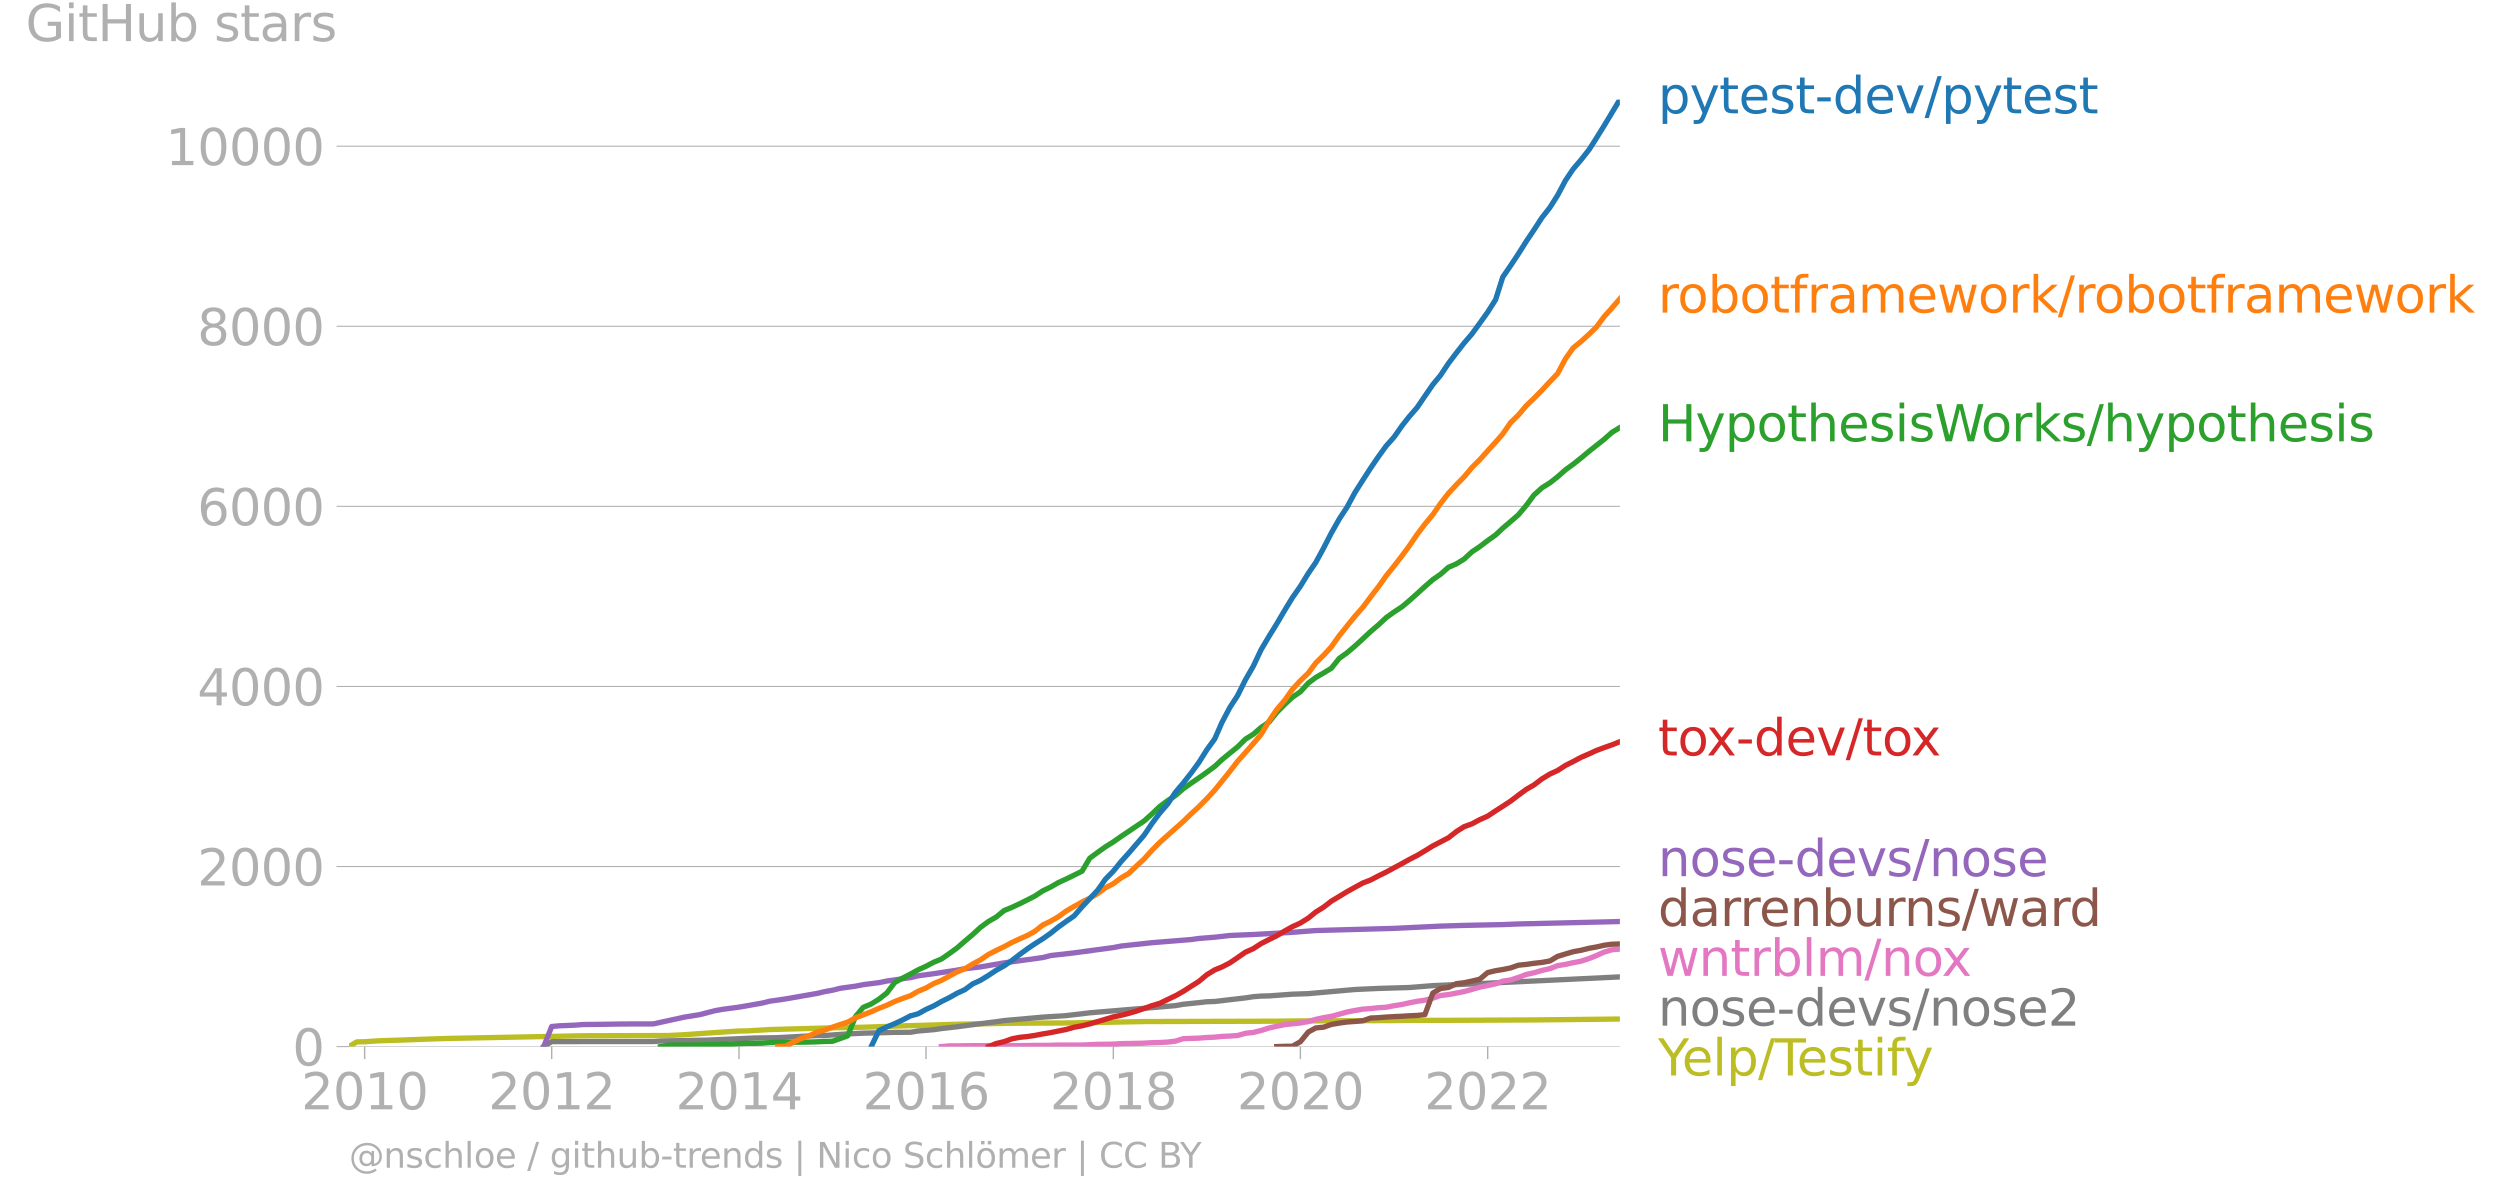 <svg xmlns="http://www.w3.org/2000/svg" xmlns:xlink="http://www.w3.org/1999/xlink" width="936.674" height="450.159" viewBox="0 0 702.505 337.619"><defs><style>*{stroke-linejoin:round;stroke-linecap:butt}</style></defs><g id="figure_1"><path id="patch_1" d="M0 337.62h702.505V0H0v337.62z" style="fill:none"/><g id="axes_1"><path id="patch_2" d="M98.073 294.092h357.12V27.98H98.073v266.112z" style="fill:none"/><g id="matplotlib.axis_1"><g id="xtick_1"><g id="line2d_1"><defs><path id="mbb32a7c921" d="M0 0v3.5" style="stroke:#b0b0b0;stroke-width:.4"/></defs><use xlink:href="#mbb32a7c921" x="102.465" y="294.092" style="fill:#b0b0b0;stroke:#b0b0b0;stroke-width:.4"/></g><g id="text_1" style="fill:#b0b0b0" transform="matrix(.14 0 0 -.14 84.65 311.73)"><defs><path id="DejaVuSans-32" d="M1228 531h2203V0H469v531q359 372 979 998 621 627 780 809 303 340 423 576 121 236 121 464 0 372-261 606-261 235-680 235-297 0-627-103-329-103-704-313v638q381 153 712 231 332 78 607 78 725 0 1156-363 431-362 431-968 0-288-108-546-107-257-392-607-78-91-497-524-418-433-1181-1211z" transform="scale(.016)"/><path id="DejaVuSans-30" d="M2034 4250q-487 0-733-480-245-479-245-1442 0-959 245-1439 246-480 733-480 491 0 736 480 246 480 246 1439 0 963-246 1442-245 480-736 480zm0 500q785 0 1199-621 414-620 414-1801 0-1178-414-1799Q2819-91 2034-91q-784 0-1198 620-414 621-414 1799 0 1181 414 1801 414 621 1198 621z" transform="scale(.016)"/><path id="DejaVuSans-31" d="M794 531h1031v3560L703 3866v575l1116 225h631V531h1031V0H794v531z" transform="scale(.016)"/></defs><use xlink:href="#DejaVuSans-32"/><use xlink:href="#DejaVuSans-30" x="63.623"/><use xlink:href="#DejaVuSans-31" x="127.246"/><use xlink:href="#DejaVuSans-30" x="190.869"/></g></g><g id="xtick_2"><use xlink:href="#mbb32a7c921" id="line2d_2" x="155.025" y="294.092" style="fill:#b0b0b0;stroke:#b0b0b0;stroke-width:.4"/><g id="text_2" style="fill:#b0b0b0" transform="matrix(.14 0 0 -.14 137.21 311.73)"><use xlink:href="#DejaVuSans-32"/><use xlink:href="#DejaVuSans-30" x="63.623"/><use xlink:href="#DejaVuSans-31" x="127.246"/><use xlink:href="#DejaVuSans-32" x="190.869"/></g></g><g id="xtick_3"><use xlink:href="#mbb32a7c921" id="line2d_3" x="207.657" y="294.092" style="fill:#b0b0b0;stroke:#b0b0b0;stroke-width:.4"/><g id="text_3" style="fill:#b0b0b0" transform="matrix(.14 0 0 -.14 189.842 311.73)"><defs><path id="DejaVuSans-34" d="M2419 4116 825 1625h1594v2491zm-166 550h794V1625h666v-525h-666V0h-628v1100H313v609l1940 2957z" transform="scale(.016)"/></defs><use xlink:href="#DejaVuSans-32"/><use xlink:href="#DejaVuSans-30" x="63.623"/><use xlink:href="#DejaVuSans-31" x="127.246"/><use xlink:href="#DejaVuSans-34" x="190.869"/></g></g><g id="xtick_4"><use xlink:href="#mbb32a7c921" id="line2d_4" x="260.217" y="294.092" style="fill:#b0b0b0;stroke:#b0b0b0;stroke-width:.4"/><g id="text_4" style="fill:#b0b0b0" transform="matrix(.14 0 0 -.14 242.402 311.73)"><defs><path id="DejaVuSans-36" d="M2113 2584q-425 0-674-291-248-290-248-796 0-503 248-796 249-292 674-292t673 292q248 293 248 796 0 506-248 796-248 291-673 291zm1253 1979v-575q-238 112-480 171-242 60-480 60-625 0-955-422-329-422-376-1275 184 272 462 417 279 145 613 145 703 0 1111-427 408-426 408-1160 0-719-425-1154Q2819-91 2113-91q-810 0-1238 620-428 621-428 1799 0 1106 525 1764t1409 658q238 0 480-47t505-140z" transform="scale(.016)"/></defs><use xlink:href="#DejaVuSans-32"/><use xlink:href="#DejaVuSans-30" x="63.623"/><use xlink:href="#DejaVuSans-31" x="127.246"/><use xlink:href="#DejaVuSans-36" x="190.869"/></g></g><g id="xtick_5"><use xlink:href="#mbb32a7c921" id="line2d_5" x="312.849" y="294.092" style="fill:#b0b0b0;stroke:#b0b0b0;stroke-width:.4"/><g id="text_5" style="fill:#b0b0b0" transform="matrix(.14 0 0 -.14 295.034 311.73)"><defs><path id="DejaVuSans-38" d="M2034 2216q-450 0-708-241-257-241-257-662 0-422 257-663 258-241 708-241t709 242q260 243 260 662 0 421-258 662-257 241-711 241zm-631 268q-406 100-633 378-226 279-226 679 0 559 398 884 399 325 1092 325 697 0 1094-325t397-884q0-400-227-679-226-278-629-378 456-106 710-416 255-309 255-755 0-679-414-1042Q2806-91 2034-91q-771 0-1186 362-414 363-414 1042 0 446 256 755 257 310 713 416zm-231 997q0-362 226-565 227-203 636-203 407 0 636 203 230 203 230 565 0 363-230 566-229 203-636 203-409 0-636-203-226-203-226-566z" transform="scale(.016)"/></defs><use xlink:href="#DejaVuSans-32"/><use xlink:href="#DejaVuSans-30" x="63.623"/><use xlink:href="#DejaVuSans-31" x="127.246"/><use xlink:href="#DejaVuSans-38" x="190.869"/></g></g><g id="xtick_6"><use xlink:href="#mbb32a7c921" id="line2d_6" x="365.409" y="294.092" style="fill:#b0b0b0;stroke:#b0b0b0;stroke-width:.4"/><g id="text_6" style="fill:#b0b0b0" transform="matrix(.14 0 0 -.14 347.594 311.73)"><use xlink:href="#DejaVuSans-32"/><use xlink:href="#DejaVuSans-30" x="63.623"/><use xlink:href="#DejaVuSans-32" x="127.246"/><use xlink:href="#DejaVuSans-30" x="190.869"/></g></g><g id="xtick_7"><use xlink:href="#mbb32a7c921" id="line2d_7" x="418.041" y="294.092" style="fill:#b0b0b0;stroke:#b0b0b0;stroke-width:.4"/><g id="text_7" style="fill:#b0b0b0" transform="matrix(.14 0 0 -.14 400.226 311.73)"><use xlink:href="#DejaVuSans-32"/><use xlink:href="#DejaVuSans-30" x="63.623"/><use xlink:href="#DejaVuSans-32" x="127.246"/><use xlink:href="#DejaVuSans-32" x="190.869"/></g></g></g><g id="matplotlib.axis_2"><g id="ytick_1"><path id="line2d_8" d="M98.073 294.092h357.12" clip-path="url(#pe6f8e4f881)" style="fill:none;stroke:#b0b0b0;stroke-width:.3;stroke-linecap:square"/><g id="line2d_9"><defs><path id="m45267df56d" d="M0 0h-3.5" style="stroke:#b0b0b0;stroke-width:.3"/></defs><use xlink:href="#m45267df56d" x="98.073" y="294.092" style="fill:#b0b0b0;stroke:#b0b0b0;stroke-width:.3"/></g><use xlink:href="#DejaVuSans-30" id="text_8" style="fill:#b0b0b0" transform="matrix(.14 0 0 -.14 82.166 299.411)"/></g><g id="ytick_2"><path id="line2d_10" d="M98.073 243.49h357.12" clip-path="url(#pe6f8e4f881)" style="fill:none;stroke:#b0b0b0;stroke-width:.3;stroke-linecap:square"/><use xlink:href="#m45267df56d" id="line2d_11" x="98.073" y="243.491" style="fill:#b0b0b0;stroke:#b0b0b0;stroke-width:.3"/><g id="text_9" style="fill:#b0b0b0" transform="matrix(.14 0 0 -.14 55.443 248.81)"><use xlink:href="#DejaVuSans-32"/><use xlink:href="#DejaVuSans-30" x="63.623"/><use xlink:href="#DejaVuSans-30" x="127.246"/><use xlink:href="#DejaVuSans-30" x="190.869"/></g></g><g id="ytick_3"><path id="line2d_12" d="M98.073 192.89h357.12" clip-path="url(#pe6f8e4f881)" style="fill:none;stroke:#b0b0b0;stroke-width:.3;stroke-linecap:square"/><use xlink:href="#m45267df56d" id="line2d_13" x="98.073" y="192.89" style="fill:#b0b0b0;stroke:#b0b0b0;stroke-width:.3"/><g id="text_10" style="fill:#b0b0b0" transform="matrix(.14 0 0 -.14 55.443 198.209)"><use xlink:href="#DejaVuSans-34"/><use xlink:href="#DejaVuSans-30" x="63.623"/><use xlink:href="#DejaVuSans-30" x="127.246"/><use xlink:href="#DejaVuSans-30" x="190.869"/></g></g><g id="ytick_4"><path id="line2d_14" d="M98.073 142.288h357.12" clip-path="url(#pe6f8e4f881)" style="fill:none;stroke:#b0b0b0;stroke-width:.3;stroke-linecap:square"/><use xlink:href="#m45267df56d" id="line2d_15" x="98.073" y="142.288" style="fill:#b0b0b0;stroke:#b0b0b0;stroke-width:.3"/><g id="text_11" style="fill:#b0b0b0" transform="matrix(.14 0 0 -.14 55.443 147.607)"><use xlink:href="#DejaVuSans-36"/><use xlink:href="#DejaVuSans-30" x="63.623"/><use xlink:href="#DejaVuSans-30" x="127.246"/><use xlink:href="#DejaVuSans-30" x="190.869"/></g></g><g id="ytick_5"><path id="line2d_16" d="M98.073 91.687h357.12" clip-path="url(#pe6f8e4f881)" style="fill:none;stroke:#b0b0b0;stroke-width:.3;stroke-linecap:square"/><use xlink:href="#m45267df56d" id="line2d_17" x="98.073" y="91.687" style="fill:#b0b0b0;stroke:#b0b0b0;stroke-width:.3"/><g id="text_12" style="fill:#b0b0b0" transform="matrix(.14 0 0 -.14 55.443 97.006)"><use xlink:href="#DejaVuSans-38"/><use xlink:href="#DejaVuSans-30" x="63.623"/><use xlink:href="#DejaVuSans-30" x="127.246"/><use xlink:href="#DejaVuSans-30" x="190.869"/></g></g><g id="ytick_6"><path id="line2d_18" d="M98.073 41.086h357.12" clip-path="url(#pe6f8e4f881)" style="fill:none;stroke:#b0b0b0;stroke-width:.3;stroke-linecap:square"/><use xlink:href="#m45267df56d" id="line2d_19" x="98.073" y="41.086" style="fill:#b0b0b0;stroke:#b0b0b0;stroke-width:.3"/><g id="text_13" style="fill:#b0b0b0" transform="matrix(.14 0 0 -.14 46.536 46.405)"><use xlink:href="#DejaVuSans-31"/><use xlink:href="#DejaVuSans-30" x="63.623"/><use xlink:href="#DejaVuSans-30" x="127.246"/><use xlink:href="#DejaVuSans-30" x="190.869"/><use xlink:href="#DejaVuSans-30" x="254.492"/></g></g><g id="text_14" style="fill:#b0b0b0" transform="matrix(.14 0 0 -.14 7.2 11.563)"><defs><path id="DejaVuSans-47" d="M3809 666v1253H2778v519h1656V434q-365-259-806-392-440-133-940-133-1094 0-1712 639-617 640-617 1780 0 1144 617 1783 618 639 1712 639 456 0 867-113 411-112 758-331v-672q-350 297-744 447t-828 150q-857 0-1287-478-429-478-429-1425 0-944 429-1422 430-478 1287-478 334 0 596 58 263 58 472 180z" transform="scale(.016)"/><path id="DejaVuSans-69" d="M603 3500h575V0H603v3500zm0 1363h575v-729H603v729z" transform="scale(.016)"/><path id="DejaVuSans-74" d="M1172 4494v-994h1184v-447H1172V1153q0-428 117-550t477-122h590V0h-590q-666 0-919 248-253 249-253 905v1900H172v447h422v994h578z" transform="scale(.016)"/><path id="DejaVuSans-48" d="M628 4666h631V2753h2294v1913h631V0h-631v2222H1259V0H628v4666z" transform="scale(.016)"/><path id="DejaVuSans-75" d="M544 1381v2119h575V1403q0-497 193-746 194-248 582-248 465 0 735 297 271 297 271 810v1984h575V0h-575v538q-209-319-486-474-276-155-642-155-603 0-916 375-312 375-312 1097zm1447 2203z" transform="scale(.016)"/><path id="DejaVuSans-62" d="M3116 1747q0 634-261 995t-717 361q-457 0-718-361t-261-995q0-634 261-995t718-361q456 0 717 361t261 995zM1159 2969q182 312 458 463 277 152 661 152 638 0 1036-506 399-506 399-1331T3314 415Q2916-91 2278-91q-384 0-661 152-276 152-458 464V0H581v4863h578V2969z" transform="scale(.016)"/><path id="DejaVuSans-73" d="M2834 3397v-544q-243 125-506 187-262 63-544 63-428 0-642-131t-214-394q0-200 153-314t616-217l197-44q612-131 870-370t258-667q0-488-386-773Q2250-91 1575-91q-281 0-586 55T347 128v594q319-166 628-249 309-82 613-82 406 0 624 139 219 139 219 392 0 234-158 359-157 125-692 241l-200 47q-534 112-772 345-237 233-237 639 0 494 350 762 350 269 994 269 318 0 599-47 282-46 519-140z" transform="scale(.016)"/><path id="DejaVuSans-61" d="M2194 1759q-697 0-966-159t-269-544q0-306 202-486 202-179 548-179 479 0 768 339t289 901v128h-572zm1147 238V0h-575v531q-197-318-491-470T1556-91q-537 0-855 302-317 302-317 808 0 590 395 890 396 300 1180 300h807v57q0 397-261 614t-733 217q-300 0-585-72-284-72-546-216v532q315 122 612 182 297 61 578 61 760 0 1135-394 375-393 375-1193z" transform="scale(.016)"/><path id="DejaVuSans-72" d="M2631 2963q-97 56-211 82-114 27-251 27-488 0-749-317t-261-911V0H581v3500h578v-544q182 319 472 473 291 155 707 155 59 0 131-8 72-7 159-23l3-590z" transform="scale(.016)"/></defs><use xlink:href="#DejaVuSans-47"/><use xlink:href="#DejaVuSans-69" x="77.49"/><use xlink:href="#DejaVuSans-74" x="105.273"/><use xlink:href="#DejaVuSans-48" x="144.482"/><use xlink:href="#DejaVuSans-75" x="219.678"/><use xlink:href="#DejaVuSans-62" x="283.057"/><use xlink:href="#DejaVuSans-20" x="346.533"/><use xlink:href="#DejaVuSans-73" x="378.32"/><use xlink:href="#DejaVuSans-74" x="430.42"/><use xlink:href="#DejaVuSans-61" x="469.629"/><use xlink:href="#DejaVuSans-72" x="530.908"/><use xlink:href="#DejaVuSans-73" x="572.021"/></g></g><path id="line2d_20" d="m98.073 294.092 2.16-1.315 2.232-.051 4.248-.278 6.624-.203 6.624-.253 6.552-.202 37.224-.734 24.12-.076 4.392-.228 8.784-.607 6.624-.43 2.232-.025 6.408-.38 15.408-.43 4.464-.101 6.408-.126 8.856-.304 17.496-.531 15.408-.279 17.496-.1 19.656-.38 37.296-.102 6.624-.076 26.352-.1 6.48-.051 11.016-.026 21.816-.1 24.12-.254h0" clip-path="url(#pe6f8e4f881)" style="fill:none;stroke:#bcbd22;stroke-width:1.5;stroke-linecap:square"/><path id="line2d_21" d="m152.793 294.092 2.232-1.391 10.944-.026h17.64l2.016-.151 13.248-.253 13.032-.582 6.624-.102 11.016-.607h2.16l6.48-.455 4.392-.203 8.856-.227 4.392-.026 2.16-.354 4.464-.38 2.088-.303 4.392-.506 4.392-.582 6.624-.835 2.232-.329 10.872-.961 6.552-.43 6.624-.785 10.872-.91 4.392-.355 4.392-.38 4.464-.379 2.16-.38 4.392-.455 2.232-.253 2.232-.075 8.64-1.012 2.16-.33 2.232-.176 2.232-.051 6.552-.48 4.464-.153 13.104-1.163 6.624-.304 8.64-.253 6.624-.531 11.016-.481 4.392-.202 37.152-1.772h0" clip-path="url(#pe6f8e4f881)" style="fill:none;stroke:#7f7f7f;stroke-width:1.5;stroke-linecap:square"/><path id="line2d_22" d="m264.537 294.092 2.232-.202h2.16l2.232-.026 2.16-.025h2.232l2.232-.025h8.784l2.232-.025 2.016-.026h2.232l2.16-.025 2.232-.076H304.065l2.16-.101 2.232-.101 2.16-.026 2.232-.025 2.232-.152 2.016-.025 2.232-.05 2.16-.051 2.232-.127 2.16-.05 2.232-.127 2.232-.278 2.16-.683 2.232-.076 2.16-.076 2.232-.177 2.232-.101 2.016-.203 2.232-.101 2.16-.152 2.232-.632 2.16-.228 2.232-.557 2.232-.708 2.16-.48 2.232-.456 2.16-.228 2.232-.228 2.232-.404 2.088-.608 2.232-.506 2.16-.354 2.232-.607 2.16-.607 2.232-.43 2.232-.38 2.16-.152 2.232-.253 2.16-.126 2.232-.43 2.232-.355 2.016-.455 2.232-.43 2.16-.304 2.232-.582 2.16-.733 2.232-.279 2.232-.404 2.16-.43 2.232-.608 2.16-.632 2.232-.456 2.232-.48 2.016-.76 2.232-.328 2.16-.709 2.232-.835 2.16-.48 2.232-.658 2.232-.506 2.16-.835 2.232-.354 2.16-.481 2.232-.43 2.232-.734 2.016-.81 2.232-1.011 2.16-.633 2.232-.202" clip-path="url(#pe6f8e4f881)" style="fill:none;stroke:#e377c2;stroke-width:1.5;stroke-linecap:square"/><g id="text_15" style="fill:#1f77b4" transform="matrix(.14 0 0 -.14 465.907 31.843)"><defs><path id="DejaVuSans-70" d="M1159 525v-1856H581v4831h578v-531q182 312 458 463 277 152 661 152 638 0 1036-506 399-506 399-1331T3314 415Q2916-91 2278-91q-384 0-661 152-276 152-458 464zm1957 1222q0 634-261 995t-717 361q-457 0-718-361t-261-995q0-634 261-995t718-361q456 0 717 361t261 995z" transform="scale(.016)"/><path id="DejaVuSans-79" d="M2059-325q-243-625-475-815-231-191-618-191H506v481h338q237 0 368 113 132 112 291 531l103 262L191 3500h609L1894 763l1094 2737h609L2059-325z" transform="scale(.016)"/><path id="DejaVuSans-65" d="M3597 1894v-281H953q38-594 358-905t892-311q331 0 642 81t618 244V178Q3153 47 2828-22t-659-69q-838 0-1327 487-489 488-489 1320 0 859 464 1363 464 505 1252 505 706 0 1117-455 411-454 411-1235zm-575 169q-6 471-264 752-258 282-683 282-481 0-770-272t-333-766l2050 4z" transform="scale(.016)"/><path id="DejaVuSans-2d" d="M313 2009h1684v-512H313v512z" transform="scale(.016)"/><path id="DejaVuSans-64" d="M2906 2969v1894h575V0h-575v525q-181-312-458-464-276-152-664-152-634 0-1033 506-398 507-398 1332t398 1331q399 506 1033 506 388 0 664-152 277-151 458-463zM947 1747q0-634 261-995t717-361q456 0 718 361 263 361 263 995t-263 995q-262 361-718 361t-717-361q-261-361-261-995z" transform="scale(.016)"/><path id="DejaVuSans-76" d="M191 3500h609L1894 563l1094 2937h609L2284 0h-781L191 3500z" transform="scale(.016)"/><path id="DejaVuSans-2f" d="M1625 4666h531L531-594H0l1625 5260z" transform="scale(.016)"/></defs><use xlink:href="#DejaVuSans-70"/><use xlink:href="#DejaVuSans-79" x="63.477"/><use xlink:href="#DejaVuSans-74" x="122.656"/><use xlink:href="#DejaVuSans-65" x="161.865"/><use xlink:href="#DejaVuSans-73" x="223.389"/><use xlink:href="#DejaVuSans-74" x="275.488"/><use xlink:href="#DejaVuSans-2d" x="314.697"/><use xlink:href="#DejaVuSans-64" x="350.781"/><use xlink:href="#DejaVuSans-65" x="414.258"/><use xlink:href="#DejaVuSans-76" x="475.781"/><use xlink:href="#DejaVuSans-2f" x="534.961"/><use xlink:href="#DejaVuSans-70" x="568.652"/><use xlink:href="#DejaVuSans-79" x="632.129"/><use xlink:href="#DejaVuSans-74" x="691.309"/><use xlink:href="#DejaVuSans-65" x="730.518"/><use xlink:href="#DejaVuSans-73" x="792.041"/><use xlink:href="#DejaVuSans-74" x="844.141"/></g><g id="text_16" style="fill:#ff7f0e" transform="matrix(.14 0 0 -.14 465.907 87.834)"><defs><path id="DejaVuSans-6f" d="M1959 3097q-462 0-731-361t-269-989q0-628 267-989 268-361 733-361 460 0 728 362 269 363 269 988 0 622-269 986-268 364-728 364zm0 487q750 0 1178-488 429-487 429-1349 0-859-429-1349Q2709-91 1959-91q-753 0-1180 489-426 490-426 1349 0 862 426 1349 427 488 1180 488z" transform="scale(.016)"/><path id="DejaVuSans-66" d="M2375 4863v-479h-550q-309 0-430-125-120-125-120-450v-309h947v-447h-947V0H697v3053H147v447h550v244q0 584 272 851 272 268 862 268h544z" transform="scale(.016)"/><path id="DejaVuSans-6d" d="M3328 2828q216 388 516 572t706 184q547 0 844-383 297-382 297-1088V0h-578v2094q0 503-179 746-178 244-543 244-447 0-707-297-259-296-259-809V0h-578v2094q0 506-178 748t-550 242q-441 0-701-298-259-298-259-808V0H581v3500h578v-544q197 322 472 475t653 153q382 0 649-194 267-193 395-562z" transform="scale(.016)"/><path id="DejaVuSans-77" d="M269 3500h575l719-2731 715 2731h678l719-2731 716 2731h575L4050 0h-678l-753 2869L1863 0h-679L269 3500z" transform="scale(.016)"/><path id="DejaVuSans-6b" d="M581 4863h578V1991l1716 1509h734L1753 1863 3688 0h-750L1159 1709V0H581v4863z" transform="scale(.016)"/></defs><use xlink:href="#DejaVuSans-72"/><use xlink:href="#DejaVuSans-6f" x="38.863"/><use xlink:href="#DejaVuSans-62" x="100.045"/><use xlink:href="#DejaVuSans-6f" x="163.521"/><use xlink:href="#DejaVuSans-74" x="224.703"/><use xlink:href="#DejaVuSans-66" x="263.912"/><use xlink:href="#DejaVuSans-72" x="299.117"/><use xlink:href="#DejaVuSans-61" x="340.23"/><use xlink:href="#DejaVuSans-6d" x="401.51"/><use xlink:href="#DejaVuSans-65" x="498.922"/><use xlink:href="#DejaVuSans-77" x="560.445"/><use xlink:href="#DejaVuSans-6f" x="642.232"/><use xlink:href="#DejaVuSans-72" x="703.414"/><use xlink:href="#DejaVuSans-6b" x="744.527"/><use xlink:href="#DejaVuSans-2f" x="802.438"/><use xlink:href="#DejaVuSans-72" x="836.129"/><use xlink:href="#DejaVuSans-6f" x="874.992"/><use xlink:href="#DejaVuSans-62" x="936.174"/><use xlink:href="#DejaVuSans-6f" x="999.65"/><use xlink:href="#DejaVuSans-74" x="1060.832"/><use xlink:href="#DejaVuSans-66" x="1100.041"/><use xlink:href="#DejaVuSans-72" x="1135.246"/><use xlink:href="#DejaVuSans-61" x="1176.359"/><use xlink:href="#DejaVuSans-6d" x="1237.639"/><use xlink:href="#DejaVuSans-65" x="1335.051"/><use xlink:href="#DejaVuSans-77" x="1396.574"/><use xlink:href="#DejaVuSans-6f" x="1478.361"/><use xlink:href="#DejaVuSans-72" x="1539.543"/><use xlink:href="#DejaVuSans-6b" x="1580.656"/></g><g id="text_17" style="fill:#2ca02c" transform="matrix(.14 0 0 -.14 465.907 124.013)"><defs><path id="DejaVuSans-68" d="M3513 2113V0h-575v2094q0 497-194 743-194 247-581 247-466 0-735-297-269-296-269-809V0H581v4863h578V2956q207 316 486 472 280 156 646 156 603 0 912-373 310-373 310-1098z" transform="scale(.016)"/><path id="DejaVuSans-57" d="M213 4666h637l981-3944 978 3944h710l981-3944 978 3944h641L4947 0h-794l-984 4050L2175 0h-794L213 4666z" transform="scale(.016)"/></defs><use xlink:href="#DejaVuSans-48"/><use xlink:href="#DejaVuSans-79" x="75.195"/><use xlink:href="#DejaVuSans-70" x="134.375"/><use xlink:href="#DejaVuSans-6f" x="197.852"/><use xlink:href="#DejaVuSans-74" x="259.033"/><use xlink:href="#DejaVuSans-68" x="298.242"/><use xlink:href="#DejaVuSans-65" x="361.621"/><use xlink:href="#DejaVuSans-73" x="423.145"/><use xlink:href="#DejaVuSans-69" x="475.244"/><use xlink:href="#DejaVuSans-73" x="503.027"/><use xlink:href="#DejaVuSans-57" x="555.127"/><use xlink:href="#DejaVuSans-6f" x="648.129"/><use xlink:href="#DejaVuSans-72" x="709.311"/><use xlink:href="#DejaVuSans-6b" x="750.424"/><use xlink:href="#DejaVuSans-73" x="808.334"/><use xlink:href="#DejaVuSans-2f" x="860.434"/><use xlink:href="#DejaVuSans-68" x="894.125"/><use xlink:href="#DejaVuSans-79" x="957.504"/><use xlink:href="#DejaVuSans-70" x="1016.684"/><use xlink:href="#DejaVuSans-6f" x="1080.16"/><use xlink:href="#DejaVuSans-74" x="1141.342"/><use xlink:href="#DejaVuSans-68" x="1180.551"/><use xlink:href="#DejaVuSans-65" x="1243.93"/><use xlink:href="#DejaVuSans-73" x="1305.453"/><use xlink:href="#DejaVuSans-69" x="1357.553"/><use xlink:href="#DejaVuSans-73" x="1385.336"/></g><g id="text_18" style="fill:#d62728" transform="matrix(.14 0 0 -.14 465.907 212.287)"><defs><path id="DejaVuSans-78" d="M3513 3500 2247 1797 3578 0h-678L1881 1375 863 0H184l1360 1831L300 3500h678l928-1247 928 1247h679z" transform="scale(.016)"/></defs><use xlink:href="#DejaVuSans-74"/><use xlink:href="#DejaVuSans-6f" x="39.209"/><use xlink:href="#DejaVuSans-78" x="97.266"/><use xlink:href="#DejaVuSans-2d" x="156.445"/><use xlink:href="#DejaVuSans-64" x="192.529"/><use xlink:href="#DejaVuSans-65" x="256.006"/><use xlink:href="#DejaVuSans-76" x="317.529"/><use xlink:href="#DejaVuSans-2f" x="376.709"/><use xlink:href="#DejaVuSans-74" x="410.4"/><use xlink:href="#DejaVuSans-6f" x="449.609"/><use xlink:href="#DejaVuSans-78" x="507.666"/></g><g id="text_19" style="fill:#9467bd" transform="matrix(.14 0 0 -.14 465.907 246.213)"><defs><path id="DejaVuSans-6e" d="M3513 2113V0h-575v2094q0 497-194 743-194 247-581 247-466 0-735-297-269-296-269-809V0H581v3500h578v-544q207 316 486 472 280 156 646 156 603 0 912-373 310-373 310-1098z" transform="scale(.016)"/></defs><use xlink:href="#DejaVuSans-6e"/><use xlink:href="#DejaVuSans-6f" x="63.379"/><use xlink:href="#DejaVuSans-73" x="124.561"/><use xlink:href="#DejaVuSans-65" x="176.66"/><use xlink:href="#DejaVuSans-2d" x="238.184"/><use xlink:href="#DejaVuSans-64" x="274.268"/><use xlink:href="#DejaVuSans-65" x="337.744"/><use xlink:href="#DejaVuSans-76" x="399.268"/><use xlink:href="#DejaVuSans-73" x="458.447"/><use xlink:href="#DejaVuSans-2f" x="510.547"/><use xlink:href="#DejaVuSans-6e" x="544.238"/><use xlink:href="#DejaVuSans-6f" x="607.617"/><use xlink:href="#DejaVuSans-73" x="668.799"/><use xlink:href="#DejaVuSans-65" x="720.898"/></g><g id="text_20" style="fill:#8c564b" transform="matrix(.14 0 0 -.14 465.907 260.213)"><use xlink:href="#DejaVuSans-64"/><use xlink:href="#DejaVuSans-61" x="63.477"/><use xlink:href="#DejaVuSans-72" x="124.756"/><use xlink:href="#DejaVuSans-72" x="164.119"/><use xlink:href="#DejaVuSans-65" x="202.982"/><use xlink:href="#DejaVuSans-6e" x="264.506"/><use xlink:href="#DejaVuSans-62" x="327.885"/><use xlink:href="#DejaVuSans-75" x="391.361"/><use xlink:href="#DejaVuSans-72" x="454.74"/><use xlink:href="#DejaVuSans-6e" x="494.104"/><use xlink:href="#DejaVuSans-73" x="557.482"/><use xlink:href="#DejaVuSans-2f" x="609.582"/><use xlink:href="#DejaVuSans-77" x="643.273"/><use xlink:href="#DejaVuSans-61" x="725.061"/><use xlink:href="#DejaVuSans-72" x="786.34"/><use xlink:href="#DejaVuSans-64" x="825.703"/></g><g id="text_21" style="fill:#e377c2" transform="matrix(.14 0 0 -.14 465.907 274.213)"><defs><path id="DejaVuSans-6c" d="M603 4863h575V0H603v4863z" transform="scale(.016)"/></defs><use xlink:href="#DejaVuSans-77"/><use xlink:href="#DejaVuSans-6e" x="81.787"/><use xlink:href="#DejaVuSans-74" x="145.166"/><use xlink:href="#DejaVuSans-72" x="184.375"/><use xlink:href="#DejaVuSans-62" x="225.488"/><use xlink:href="#DejaVuSans-6c" x="288.965"/><use xlink:href="#DejaVuSans-6d" x="316.748"/><use xlink:href="#DejaVuSans-2f" x="414.16"/><use xlink:href="#DejaVuSans-6e" x="447.852"/><use xlink:href="#DejaVuSans-6f" x="511.23"/><use xlink:href="#DejaVuSans-78" x="569.287"/></g><g id="text_22" style="fill:#7f7f7f" transform="matrix(.14 0 0 -.14 465.907 288.213)"><use xlink:href="#DejaVuSans-6e"/><use xlink:href="#DejaVuSans-6f" x="63.379"/><use xlink:href="#DejaVuSans-73" x="124.561"/><use xlink:href="#DejaVuSans-65" x="176.66"/><use xlink:href="#DejaVuSans-2d" x="238.184"/><use xlink:href="#DejaVuSans-64" x="274.268"/><use xlink:href="#DejaVuSans-65" x="337.744"/><use xlink:href="#DejaVuSans-76" x="399.268"/><use xlink:href="#DejaVuSans-73" x="458.447"/><use xlink:href="#DejaVuSans-2f" x="510.547"/><use xlink:href="#DejaVuSans-6e" x="544.238"/><use xlink:href="#DejaVuSans-6f" x="607.617"/><use xlink:href="#DejaVuSans-73" x="668.799"/><use xlink:href="#DejaVuSans-65" x="720.898"/><use xlink:href="#DejaVuSans-32" x="782.422"/></g><g id="text_23" style="fill:#bcbd22" transform="matrix(.14 0 0 -.14 465.907 302.213)"><defs><path id="DejaVuSans-59" d="M-13 4666h679l1293-1919 1285 1919h678L2272 2222V0h-634v2222L-13 4666z" transform="scale(.016)"/><path id="DejaVuSans-54" d="M-19 4666h3947v-532H2272V0h-634v4134H-19v532z" transform="scale(.016)"/></defs><use xlink:href="#DejaVuSans-59"/><use xlink:href="#DejaVuSans-65" x="47.834"/><use xlink:href="#DejaVuSans-6c" x="109.357"/><use xlink:href="#DejaVuSans-70" x="137.141"/><use xlink:href="#DejaVuSans-2f" x="200.617"/><use xlink:href="#DejaVuSans-54" x="234.309"/><use xlink:href="#DejaVuSans-65" x="278.393"/><use xlink:href="#DejaVuSans-73" x="339.916"/><use xlink:href="#DejaVuSans-74" x="392.016"/><use xlink:href="#DejaVuSans-69" x="431.225"/><use xlink:href="#DejaVuSans-66" x="459.008"/><use xlink:href="#DejaVuSans-79" x="492.463"/></g><g id="text_24" style="fill:#b0b0b0" transform="matrix(.097 0 0 -.097 98.073 328.129)"><defs><path id="DejaVuSans-40" d="M2381 1678q0-447 222-702 222-254 610-254 384 0 604 256 221 256 221 700 0 438-225 695-225 258-607 258-378 0-602-256-223-256-223-697zm1703-934q-187-241-429-355t-564-114q-538 0-874 389t-336 1014q0 625 337 1015 338 391 873 391 322 0 565-117 244-117 428-354v409h447V722q457 69 714 417 258 349 258 902 0 334-99 628-98 294-298 544-325 409-792 626t-1017 217q-384 0-738-102-353-101-653-301-490-319-767-836-276-517-276-1120 0-497 179-932 180-434 521-765 328-325 759-495 431-171 922-171 403 0 792 136t714 389l281-347q-390-303-851-464t-936-161q-578 0-1091 205-512 205-912 595Q841 78 631 592q-209 514-209 1105 0 569 212 1084 213 516 607 907 403 396 931 607t1119 211q662 0 1229-272 568-271 952-771 234-307 357-666 124-359 124-744 0-822-497-1297T4084 263v481z" transform="scale(.016)"/><path id="DejaVuSans-63" d="M3122 3366v-538q-244 135-489 202t-495 67q-560 0-870-355-309-354-309-995t309-996q310-354 870-354 250 0 495 67t489 202V134Q2881 22 2623-34q-257-57-548-57-791 0-1257 497-465 497-465 1341 0 856 470 1346 471 491 1290 491 265 0 518-55 253-54 491-163z" transform="scale(.016)"/><path id="DejaVuSans-67" d="M2906 1791q0 625-258 968-257 344-723 344-462 0-720-344-258-343-258-968 0-622 258-966t720-344q466 0 723 344 258 344 258 966zm575-1357q0-893-397-1329-396-436-1215-436-303 0-572 45t-522 139v559q253-137 500-202 247-66 503-66 566 0 847 295t281 892v285q-178-310-456-463T1784 0Q1141 0 747 490 353 981 353 1791q0 812 394 1302 394 491 1037 491 388 0 666-153t456-462v531h575V434z" transform="scale(.016)"/><path id="DejaVuSans-7c" d="M1344 4891v-6400H813v6400h531z" transform="scale(.016)"/><path id="DejaVuSans-4e" d="M628 4666h850L3547 763v3903h612V0h-850L1241 3903V0H628v4666z" transform="scale(.016)"/><path id="DejaVuSans-53" d="M3425 4513v-616q-359 172-678 256-319 85-616 85-515 0-795-200t-280-569q0-310 186-468 186-157 705-254l381-78q706-135 1042-474t336-907q0-679-455-1029Q2797-91 1919-91q-331 0-705 75-373 75-773 222v650q384-215 753-325 369-109 725-109 540 0 834 212 294 213 294 607 0 343-211 537t-692 291l-385 75q-706 140-1022 440-315 300-315 835 0 619 436 975t1201 356q329 0 669-60 341-59 697-177z" transform="scale(.016)"/><path id="DejaVuSans-f6" d="M1959 3097q-462 0-731-361t-269-989q0-628 267-989 268-361 733-361 460 0 728 362 269 363 269 988 0 622-269 986-268 364-728 364zm0 487q750 0 1178-488 429-487 429-1349 0-859-429-1349Q2709-91 1959-91q-753 0-1180 489-426 490-426 1349 0 862 426 1349 427 488 1180 488zm295 1266h634v-631h-634v631zm-1222 0h634v-631h-634v631z" transform="scale(.016)"/><path id="DejaVuSans-43" d="M4122 4306v-665q-319 297-680 443-361 147-767 147-800 0-1225-489t-425-1414q0-922 425-1411t1225-489q406 0 767 147t680 444V359q-331-225-702-338-370-112-782-112-1060 0-1670 648-609 649-609 1771 0 1125 609 1773 610 649 1670 649 418 0 788-111 371-111 696-333z" transform="scale(.016)"/><path id="DejaVuSans-42" d="M1259 2228V519h1013q509 0 754 211 246 211 246 645 0 438-246 645-245 208-754 208H1259zm0 1919V2741h935q462 0 688 173 227 174 227 530 0 353-227 528-226 175-688 175h-935zm-631 519h1613q722 0 1112-300 391-300 391-853 0-429-200-682t-588-315q466-100 724-418 258-317 258-792 0-625-425-966Q3088 0 2303 0H628v4666z" transform="scale(.016)"/></defs><use xlink:href="#DejaVuSans-40"/><use xlink:href="#DejaVuSans-6e" x="100"/><use xlink:href="#DejaVuSans-73" x="163.379"/><use xlink:href="#DejaVuSans-63" x="215.479"/><use xlink:href="#DejaVuSans-68" x="270.459"/><use xlink:href="#DejaVuSans-6c" x="333.838"/><use xlink:href="#DejaVuSans-6f" x="361.621"/><use xlink:href="#DejaVuSans-65" x="422.803"/><use xlink:href="#DejaVuSans-20" x="484.326"/><use xlink:href="#DejaVuSans-2f" x="516.113"/><use xlink:href="#DejaVuSans-20" x="549.805"/><use xlink:href="#DejaVuSans-67" x="581.592"/><use xlink:href="#DejaVuSans-69" x="645.068"/><use xlink:href="#DejaVuSans-74" x="672.852"/><use xlink:href="#DejaVuSans-68" x="712.061"/><use xlink:href="#DejaVuSans-75" x="775.439"/><use xlink:href="#DejaVuSans-62" x="838.818"/><use xlink:href="#DejaVuSans-2d" x="902.295"/><use xlink:href="#DejaVuSans-74" x="938.379"/><use xlink:href="#DejaVuSans-72" x="977.588"/><use xlink:href="#DejaVuSans-65" x="1016.451"/><use xlink:href="#DejaVuSans-6e" x="1077.975"/><use xlink:href="#DejaVuSans-64" x="1141.354"/><use xlink:href="#DejaVuSans-73" x="1204.83"/><use xlink:href="#DejaVuSans-20" x="1256.93"/><use xlink:href="#DejaVuSans-7c" x="1288.717"/><use xlink:href="#DejaVuSans-20" x="1322.408"/><use xlink:href="#DejaVuSans-4e" x="1354.195"/><use xlink:href="#DejaVuSans-69" x="1429"/><use xlink:href="#DejaVuSans-63" x="1456.783"/><use xlink:href="#DejaVuSans-6f" x="1511.764"/><use xlink:href="#DejaVuSans-20" x="1572.945"/><use xlink:href="#DejaVuSans-53" x="1604.732"/><use xlink:href="#DejaVuSans-63" x="1668.209"/><use xlink:href="#DejaVuSans-68" x="1723.189"/><use xlink:href="#DejaVuSans-6c" x="1786.568"/><use xlink:href="#DejaVuSans-f6" x="1814.352"/><use xlink:href="#DejaVuSans-6d" x="1875.533"/><use xlink:href="#DejaVuSans-65" x="1972.945"/><use xlink:href="#DejaVuSans-72" x="2034.469"/><use xlink:href="#DejaVuSans-20" x="2075.582"/><use xlink:href="#DejaVuSans-7c" x="2107.369"/><use xlink:href="#DejaVuSans-20" x="2141.061"/><use xlink:href="#DejaVuSans-43" x="2172.848"/><use xlink:href="#DejaVuSans-43" x="2242.672"/><use xlink:href="#DejaVuSans-20" x="2312.496"/><use xlink:href="#DejaVuSans-42" x="2344.283"/><use xlink:href="#DejaVuSans-59" x="2407.387"/></g><path id="line2d_23" d="m358.785 294.092 2.232-.076 2.16-.025 2.232-1.265 2.232-2.733 2.088-1.138 2.232-.228 2.16-.759 2.232-.38 2.16-.303 2.232-.152 2.232-.202 2.16-.76 2.232-.1 2.16-.177 2.232-.127 2.232-.101 2.016-.127 2.232-.1 2.16-.229 2.232-6.046 2.16-1.29 2.232-.304 2.232-1.063 2.16-.253 2.232-.48 2.16-.507 2.232-1.872 2.232-.531 2.016-.33 2.232-.455 2.16-.759 2.232-.227 2.16-.304 2.232-.253 2.232-.405 2.16-1.29 2.232-.683 2.16-.633 2.232-.405 2.232-.556 2.016-.354 2.232-.506 2.16-.279 2.232-.076" clip-path="url(#pe6f8e4f881)" style="fill:none;stroke:#8c564b;stroke-width:1.5;stroke-linecap:square"/><path id="line2d_24" d="m152.793 294.092 2.232-5.642 2.232-.202 4.32-.177 2.16-.177 6.624-.076 4.392-.076 8.856-.026 8.64-1.897 4.392-.709 4.392-1.138 2.232-.38 4.392-.582 6.48-1.138 2.16-.531 4.392-.633 4.464-.784 4.392-.76 2.16-.505 2.232-.405 2.232-.557 4.248-.582 2.16-.43 4.392-.556 2.232-.456 6.624-.961 2.16-.506 4.464-.607 6.48-.987 2.232-.405 4.392-.506 6.624-1.138 10.872-1.493 2.16-.557 6.624-.759 11.016-1.493 2.232-.43 8.64-.936 11.016-.885 2.16-.304 4.464-.354 4.248-.48 6.552-.28 6.624-.353 4.392-.253 6.552-.506 22.032-.608 13.032-.632 6.624-.202 10.872-.228 4.392-.177 28.512-.683h0" clip-path="url(#pe6f8e4f881)" style="fill:none;stroke:#9467bd;stroke-width:1.5;stroke-linecap:square"/><path id="line2d_25" d="m277.785 294.092 2.16-.86 2.232-.531 2.16-.785 2.232-.43 2.232-.228 2.016-.303 2.232-.43 2.16-.354 2.232-.456 2.16-.43 2.232-.632 2.232-.405 2.16-.532 2.232-.657 2.16-.633 2.232-.683 2.232-.455 2.016-.506 2.232-.658 2.16-.734 2.232-.81 2.16-.632 2.232-1.088 2.232-1.063 2.16-1.214 2.232-1.442 2.16-1.366 2.232-1.873 2.232-1.366 2.016-.81 2.232-1.163 2.16-1.468 2.232-1.543 2.16-.962 2.232-1.442 2.232-1.138 2.16-1.063 2.232-1.34 2.16-1.215 2.232-1.012 2.232-1.392 2.088-1.695 2.232-1.392 2.16-1.67 2.232-1.34 2.16-1.316 2.232-1.24 2.232-1.214 2.16-.835 2.232-1.164 2.16-1.062 2.232-1.215 2.232-1.189 2.016-1.139 2.232-1.138 2.16-1.29 2.232-1.392 2.16-1.113 2.232-1.164 2.232-1.746 2.16-1.366 2.232-.81 2.16-1.163 2.232-.987 2.232-1.493 2.016-1.29 2.232-1.468 2.16-1.644 2.232-1.645 2.16-1.24 2.232-1.695 2.232-1.366 2.16-.987 2.232-1.442 2.16-1.088 2.232-1.189 2.232-.961 2.016-.936 2.232-.835 2.16-.76 2.232-.885" clip-path="url(#pe6f8e4f881)" style="fill:none;stroke:#d62728;stroke-width:1.5;stroke-linecap:square"/><path id="line2d_26" d="m185.625 294.092 2.232-.405 2.16-.025h4.392l2.232-.05 2.232-.051 2.16-.025 2.232-.102 2.16-.076 2.232-.1 2.232-.077h2.016l2.232-.05 2.16-.152 2.232-.101h4.392l2.232-.026 2.16-.025 2.232-.076 2.16-.101 2.232-.05 2.232-.785 2.016-.734 2.232-5.44 2.16-2.58 2.232-.936 2.16-1.341 2.232-1.746 2.232-2.96 2.16-1.189 2.232-1.164 2.16-1.189 2.232-1.012 2.232-1.164 2.088-.86 2.232-1.543 2.16-1.569 2.232-1.948 2.16-1.822 2.232-2.05 2.232-1.644 2.16-1.24 2.232-1.821 2.16-.886 2.232-1.037 2.232-1.113 2.016-1.037 2.232-1.468 2.16-1.037 2.232-1.29 2.16-.987 2.232-1.088 2.232-1.113 2.16-3.644 2.232-1.644 2.16-1.544 2.232-1.391 2.232-1.569 2.016-1.34 2.232-1.519 2.16-1.442 2.232-1.999 2.16-2.074 2.232-1.645 2.232-1.467 2.16-1.873 2.232-1.593 2.16-1.468 2.232-1.594 2.232-1.644 2.016-1.898 2.232-1.822 2.16-1.745 2.232-2.201 2.16-1.341 2.232-1.949 2.232-1.492 2.16-2.707 2.232-2.252 2.16-2.024 2.232-1.518 2.232-2.454 2.088-1.57 2.232-1.29 2.16-1.315 2.232-2.783 2.16-1.543 2.232-1.898 2.232-2.05 2.16-2.023 2.232-1.898 2.16-2.024 2.232-1.594 2.232-1.467 2.016-1.696 2.232-1.998 2.16-1.974 2.232-1.948 2.16-1.493 2.232-1.973 2.232-.962 2.16-1.34 2.232-2.05 2.16-1.442 2.232-1.695 2.232-1.594 2.016-1.898 2.232-1.897 2.16-1.872 2.232-2.657 2.16-2.91 2.232-2.024 2.232-1.391 2.16-1.695 2.232-1.974 2.16-1.568 2.232-1.771 2.232-1.873 2.016-1.594 2.232-1.77 2.16-1.923 2.232-1.367" clip-path="url(#pe6f8e4f881)" style="fill:none;stroke:#2ca02c;stroke-width:1.5;stroke-linecap:square"/><path id="line2d_27" d="m218.53 294.092 2.16-.101 2.231-1.113 2.232-1.063 2.16-.734 2.232-1.012 2.16-.607 2.232-.835 2.232-.759 2.016-.632 2.232-1.24 2.16-.81 2.232-.885 2.16-.962 2.232-.86 2.232-1.062 2.16-.835 2.232-.785 2.16-1.24 2.232-.936 2.232-1.265 2.088-.86 2.232-1.214 2.16-1.164 2.232-.91 2.16-1.317 2.232-1.189 2.232-1.518 2.16-1.113 2.232-1.063 2.16-1.163 2.232-1.038 2.232-.986 2.016-1.139 2.232-1.771 2.16-1.037 2.232-1.29 2.16-1.57 2.232-1.315 2.232-1.24 2.16-1.062 2.232-1.29 2.16-1.62 2.232-1.164 2.232-1.67 2.016-1.163 2.232-2.1 2.16-1.999 2.232-2.48 2.16-2.175 2.232-2 2.232-1.998 2.16-1.897 2.232-2.176 2.16-1.974 2.232-2.251 2.232-2.43 2.016-2.479 2.232-2.783 2.16-2.808 2.232-2.505 2.16-2.454 2.232-2.631 2.232-3.77 2.16-3.188 2.232-2.631 2.16-3.036 2.232-2.455 2.232-2.125 2.088-2.834 2.232-2.2 2.16-2.354 2.232-3.137 2.16-2.682 2.232-2.758 2.232-2.53 2.16-2.884 2.232-2.91 2.16-3.036 2.232-2.783 2.232-2.884 2.016-2.732 2.232-3.264 2.16-2.86 2.232-2.68 2.16-3.113 2.232-2.884 2.232-2.404 2.16-2.2 2.232-2.657 2.16-2.151 2.232-2.505 2.232-2.454 2.016-2.302 2.232-3.213 2.16-2.1 2.232-2.657 2.16-2.05 2.232-2.276 2.232-2.404 2.16-2.252 2.232-4.2 2.16-3.036 2.232-1.821 2.232-2.024 2.016-1.949 2.232-3.01 2.16-2.404 2.232-2.58" clip-path="url(#pe6f8e4f881)" style="fill:none;stroke:#ff7f0e;stroke-width:1.5;stroke-linecap:square"/><path id="line2d_28" d="m244.81 294.092 2.16-4.478 2.231-1.037 2.232-.936 2.16-1.013 2.232-1.163 2.16-.582 2.232-1.24 2.232-1.012 2.088-1.19 2.232-1.112 2.16-1.215 2.232-1.037 2.16-1.594 2.232-1.037 2.232-1.367 2.16-1.442 2.232-1.24 2.16-1.492 2.232-1.72 2.232-1.62 2.016-1.366 2.232-1.417 2.16-1.518 2.232-1.796 2.16-1.544 2.232-1.543 2.232-2.555 2.16-2.303 2.232-2.378 2.16-3.061 2.232-2.277 2.232-2.758 2.016-2.227 2.232-2.606 2.16-2.504 2.232-3.315 2.16-2.884 2.232-2.58 2.232-3.34 2.16-2.556 2.232-2.833 2.16-2.96 2.232-3.543 2.232-3.086 2.016-4.605 2.232-4.225 2.16-3.315 2.232-4.478 2.16-3.744 2.232-4.706 2.232-3.77 2.16-3.492 2.232-3.795 2.16-3.542 2.232-3.188 2.232-3.643 2.088-3.036 2.232-4.099 2.16-4.2 2.232-3.947 2.16-3.289 2.232-4.124 2.232-3.516 2.16-3.34 2.232-3.264 2.16-2.985 2.232-2.505 2.232-3.188 2.016-2.555 2.232-2.556 2.16-3.188 2.232-3.238 2.16-2.606 2.232-3.365 2.232-2.935 2.16-2.758 2.232-2.606 2.16-2.96 2.232-3.112 2.232-3.517 2.016-6.35 2.232-3.264 2.16-3.264 2.232-3.542 2.16-3.213 2.232-3.44 2.232-2.834 2.16-3.416 2.232-4.2 2.16-3.213 2.232-2.606 2.232-2.834 2.016-3.162 2.232-3.593 2.16-3.593 2.232-3.719" clip-path="url(#pe6f8e4f881)" style="fill:none;stroke:#1f77b4;stroke-width:1.5;stroke-linecap:square"/></g></g><defs><clipPath id="pe6f8e4f881"><path d="M98.073 27.98h357.12v266.112H98.073z"/></clipPath></defs></svg>
